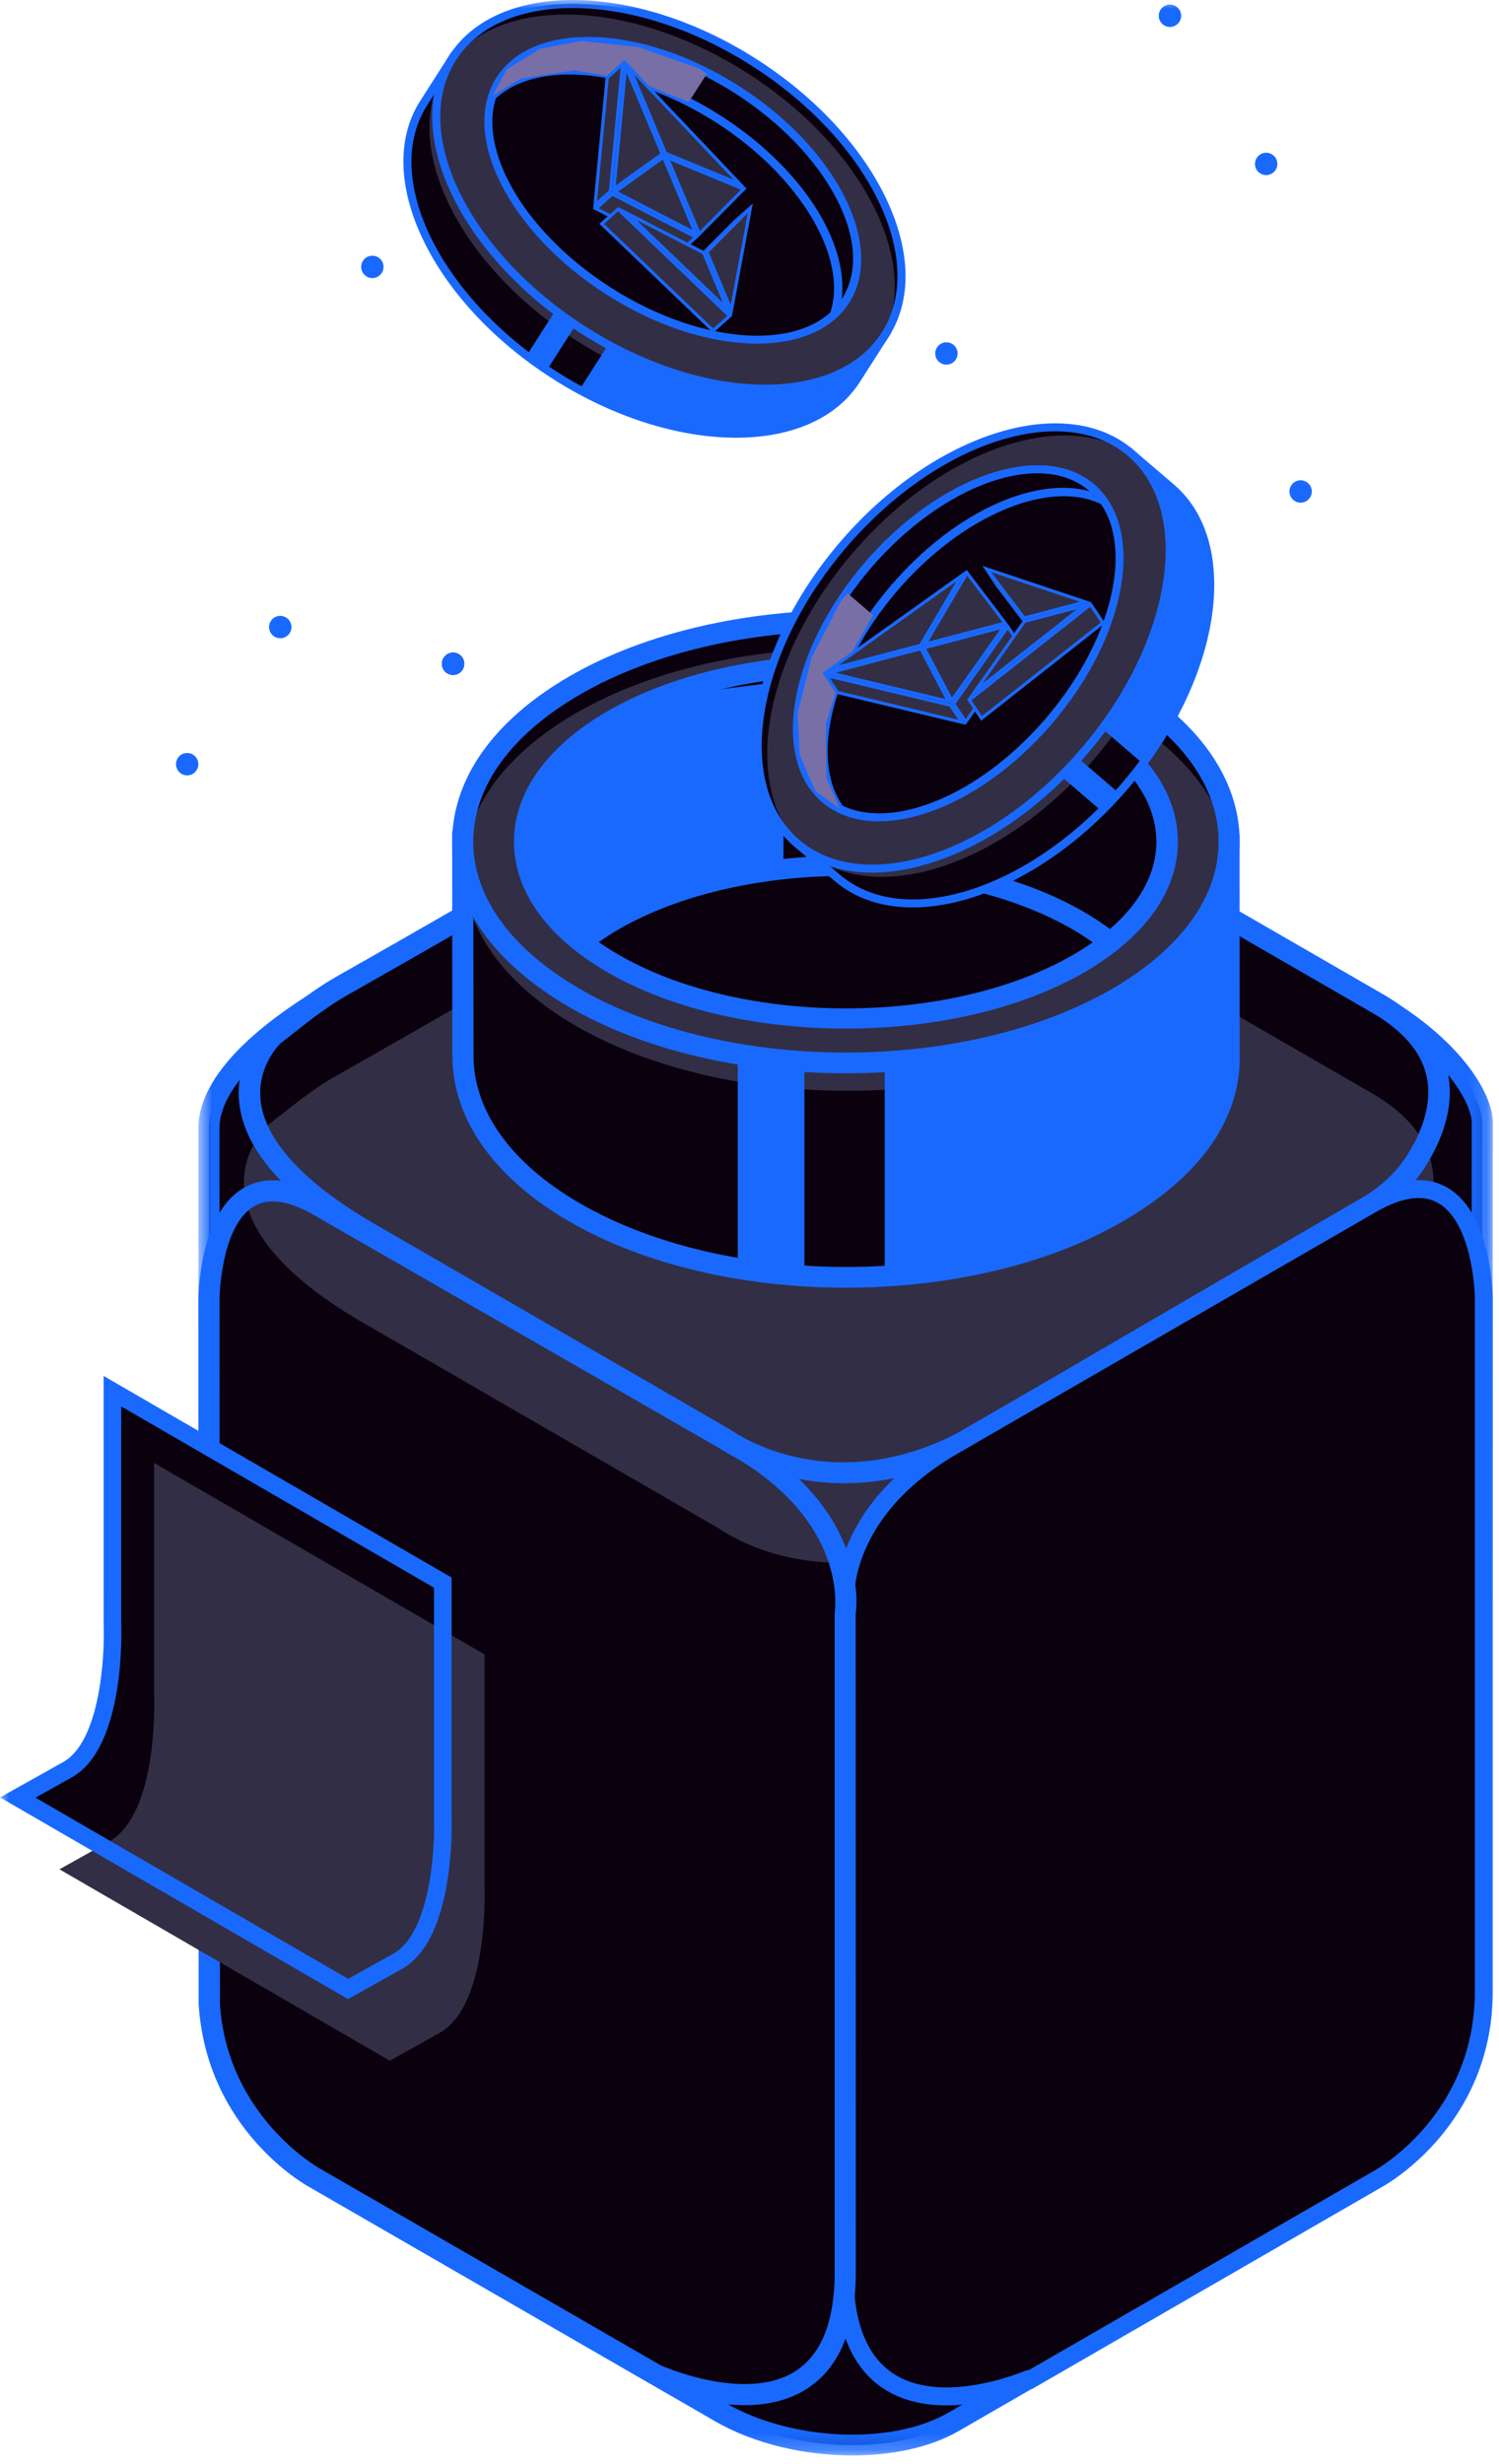 <?xml version="1.0" encoding="UTF-8"?>
<svg width="87px" height="143px" viewBox="0 0 87 143" version="1.1" xmlns="http://www.w3.org/2000/svg" xmlns:xlink="http://www.w3.org/1999/xlink">
    <!-- Generator: Sketch 60.1 (88133) - https://sketch.com -->
    <title>编组</title>
    <desc>Created with Sketch.</desc>
    <defs>
        <polygon id="path-1" points="0.712 0.397 75.84 0.397 75.84 100.8 0.712 100.8"></polygon>
        <polygon id="path-3" points="0 142.496 87.161 142.496 87.161 0 0 0"></polygon>
    </defs>
    <g id="页面-1" stroke="none" stroke-width="1" fill="none" fill-rule="evenodd">
        <g id="landing-page" transform="translate(-443, -744)">
            <g id="2" transform="translate(64, 610)">
                <g id="编组-4" transform="translate(293, 143)"></g>
                <g id="编组" transform="translate(379, 134)">
                    <path d="M86.028,65.1 C85.987,63.727 84.36,60.798 79.954,58.253 L56.319,44.607 C52.311,42.294 46.251,42.042 42.779,44.046 L33.461,49.426 C33.461,49.426 28.685,52.278 19.845,57.287 L19.839,57.292 C14.669,60.222 12.124,63.063 12.124,65.485 L12.147,116.279 C12.592,123.291 18.245,126.379 18.245,126.379 L41.807,139.984 C45.814,142.297 51.876,142.549 55.345,140.545 L79.8,126.426 L79.801,126.426 L80.019,126.3 C81.093,125.657 85.942,122.376 85.996,115.656 L86.028,65.485 C86.03,65.262 86.03,65.262 86.028,65.1" id="Fill-1" fill="#0B000E"></path>
                    <g transform="translate(10.8, 41.696)">
                        <mask id="mask-2" fill="white">
                            <use xlink:href="#path-1"></use>
                        </mask>
                        <g id="Clip-4"></g>
                        <path d="M37.858,1.602 C35.764,1.602 33.771,2.022 32.284,2.878 L22.965,8.259 C22.926,8.283 18.092,11.168 9.346,16.123 C4.564,18.834 1.935,21.554 1.935,23.79 L1.958,74.583 C2.374,81.118 7.684,84.118 7.738,84.147 L31.312,97.758 C35.145,99.97 40.945,100.222 44.24,98.319 L68.913,84.075 C69.844,83.517 74.533,80.385 74.584,73.954 L74.618,23.414 C74.576,22.23 72.976,19.471 68.848,17.086 L45.212,3.44 C43.107,2.226 40.41,1.602 37.858,1.602 M38.667,100.801 C35.893,100.801 32.973,100.129 30.702,98.817 L7.138,85.213 C6.908,85.088 1.198,81.885 0.736,74.622 L0.712,23.79 C0.712,21.056 3.487,18.038 8.737,15.063 C17.476,10.111 22.299,7.233 22.347,7.206 L31.674,1.82 C35.308,-0.278 41.654,-0.027 45.824,2.382 L69.459,16.027 C73.767,18.514 75.786,21.585 75.84,23.385 L75.807,73.96 C75.75,81.049 70.57,84.507 69.534,85.128 L44.852,99.378 C43.198,100.333 40.983,100.801 38.667,100.801" id="Fill-3" fill="#1969FF" mask="url(#mask-2)"></path>
                    </g>
                    <mask id="mask-4" fill="white">
                        <use xlink:href="#path-3"></use>
                    </mask>
                    <g id="Clip-6"></g>
                    <polygon id="Fill-5" fill="#1969FF" mask="url(#mask-4)" points="48.452 133.282 49.674 133.282 49.674 93.586 48.452 93.586"></polygon>
                    <path d="M42.73,43.999 L33.411,49.379 C33.411,49.379 28.636,52.231 19.795,57.24 L19.788,57.245 C18.352,58.059 16.924,59.269 15.891,60.064 C15.615,60.333 10.457,65.374 21.735,71.743 L42.052,83.49 C42.052,83.49 48.395,88.152 56.845,83.178 C63.789,79.091 75.425,72.334 79.355,70.053 C80.49,69.394 81.478,68.5 82.182,67.393 C83.65,65.091 85.012,61.135 79.905,58.206 L56.268,44.56 C52.261,42.247 46.2,41.995 42.73,43.999" id="Fill-7" fill="#0B000E" mask="url(#mask-4)"></path>
                    <path d="M42.408,49.213 L33.088,54.594 C33.088,54.594 28.314,57.445 19.473,62.455 L19.466,62.459 C18.03,63.273 16.602,64.484 15.568,65.277 C15.292,65.546 10.135,70.589 21.412,76.958 L41.73,88.705 C41.73,88.705 48.073,93.366 56.523,88.392 C63.466,84.305 75.103,77.547 79.033,75.266 C80.168,74.609 81.156,73.713 81.86,72.607 C83.328,70.304 84.69,66.349 79.582,63.42 L55.946,49.775 C51.939,47.461 45.878,47.21 42.408,49.213" id="Fill-8" fill="#322E45" mask="url(#mask-4)"></path>
                    <path d="M43.042,44.538 L33.722,49.919 C33.682,49.943 28.848,52.828 20.103,57.783 C19,58.408 17.877,59.294 16.973,60.008 C16.724,60.204 16.488,60.389 16.27,60.557 C16.083,60.747 14.883,62.031 15.135,63.956 C15.443,66.317 17.832,68.824 22.041,71.2 L42.364,82.952 C42.666,83.166 48.557,87.336 56.529,82.64 C62.945,78.864 73.39,72.794 79.042,69.513 C80.133,68.88 81.036,68.032 81.657,67.058 C82.406,65.883 83.207,64.114 82.775,62.362 C82.434,60.978 81.364,59.763 79.594,58.748 L55.956,45.1 C52.128,42.888 46.335,42.638 43.042,44.538 M49.006,86.078 C44.596,86.078 41.727,84.024 41.684,83.992 L21.423,72.284 C16.799,69.672 14.266,66.923 13.898,64.116 C13.569,61.605 15.137,59.928 15.455,59.618 C15.725,59.405 15.956,59.222 16.2,59.03 C17.138,58.289 18.303,57.37 19.481,56.702 C28.22,51.75 33.044,48.873 33.092,48.845 L42.418,43.46 C46.055,41.36 52.408,41.61 56.579,44.021 L80.217,57.668 C82.292,58.857 83.56,60.336 83.986,62.063 C84.522,64.244 83.588,66.347 82.708,67.728 C81.981,68.87 80.93,69.86 79.668,70.592 C74.016,73.872 63.576,79.94 57.162,83.715 C54.137,85.496 51.353,86.078 49.006,86.078" id="Fill-9" fill="#1969FF" mask="url(#mask-4)"></path>
                    <path d="M71.332,61.369 C71.332,61.318 71.332,61.268 71.332,61.216 L71.331,49.06 L62.487,49.018 C54.679,45.607 43.886,45.565 36.003,48.892 L26.856,48.849 L26.863,61.204 C26.862,61.264 26.862,61.323 26.863,61.382 L26.876,61.546 C26.985,64.748 29.138,67.93 33.369,70.372 C42.056,75.388 56.138,75.388 64.824,70.372 C69.055,67.93 71.229,64.892 71.338,61.692 L71.332,61.546 L71.332,61.369 Z" id="Fill-10" fill="#0B000E" mask="url(#mask-4)"></path>
                    <path d="M27.467,49.463 L27.485,61.499 C27.593,64.648 29.791,67.601 33.674,69.843 C42.179,74.753 56.016,74.753 64.519,69.843 C68.477,67.559 70.623,64.733 70.728,61.67 L70.721,61.228 L70.721,49.668 L62.241,49.578 C54.636,46.254 43.943,46.204 36.241,49.456 L36.126,49.505 L27.467,49.463 Z M49.097,74.73 C43.29,74.73 37.485,73.455 33.065,70.902 C28.801,68.442 26.387,65.127 26.265,61.568 L26.251,61.204 L26.243,48.236 L35.882,48.281 C43.821,44.974 54.773,45.026 62.616,48.407 L71.942,48.452 L71.949,61.661 C71.831,65.218 69.471,68.397 65.13,70.902 C60.71,73.455 54.902,74.73 49.097,74.73 L49.097,74.73 Z" id="Fill-11" fill="#1969FF" mask="url(#mask-4)"></path>
                    <path d="M64.824,39.769 C73.51,44.784 73.51,52.915 64.824,57.929 C56.137,62.944 42.055,62.944 33.37,57.929 C24.683,52.915 24.683,44.784 33.37,39.769 C42.055,34.755 56.139,34.755 64.824,39.769" id="Fill-12" fill="#0B000E" mask="url(#mask-4)"></path>
                    <path d="M64.892,41.381 C73.577,46.396 73.577,54.527 64.892,59.542 C56.205,64.555 42.123,64.555 33.437,59.542 C24.75,54.527 24.75,46.396 33.437,41.381 C42.123,36.366 56.206,36.366 64.892,41.381" id="Fill-13" fill="#322E45" mask="url(#mask-4)"></path>
                    <path d="M49.097,36.617 C43.512,36.617 37.926,37.843 33.675,40.299 C29.673,42.61 27.467,45.647 27.467,48.85 C27.467,52.051 29.673,55.089 33.675,57.4 C42.177,62.31 56.014,62.31 64.52,57.4 C68.522,55.089 70.727,52.051 70.727,48.85 C70.727,45.647 68.522,42.61 64.52,40.299 C60.267,37.843 54.682,36.617 49.097,36.617 M49.097,62.287 C43.29,62.287 37.485,61.012 33.064,58.459 C28.666,55.919 26.244,52.506 26.244,48.85 C26.244,45.192 28.666,41.779 33.064,39.24 C41.903,34.137 56.29,34.134 65.13,39.24 C69.527,41.779 71.95,45.192 71.95,48.85 C71.95,52.506 69.527,55.919 65.13,58.459 C60.71,61.012 54.902,62.287 49.097,62.287" id="Fill-14" fill="#1969FF" mask="url(#mask-4)"></path>
                    <path d="M62.278,41.593 C69.559,45.6 69.559,52.098 62.278,56.106 C54.998,60.114 43.195,60.114 35.916,56.106 C28.635,52.098 28.635,45.6 35.916,41.593 C43.195,37.585 54.999,37.585 62.278,41.593" id="Fill-15" fill="#0B000E" mask="url(#mask-4)"></path>
                    <path d="M49.097,39.178 C44.436,39.178 39.776,40.155 36.227,42.107 C32.907,43.935 31.079,46.33 31.079,48.85 C31.079,51.369 32.908,53.763 36.227,55.589 C43.324,59.498 54.869,59.498 61.967,55.589 C65.286,53.762 67.115,51.369 67.115,48.849 C67.115,46.329 65.286,43.935 61.967,42.107 C58.419,40.155 53.758,39.178 49.097,39.178 M49.097,59.693 C44.21,59.693 39.323,58.67 35.603,56.62 C31.881,54.572 29.831,51.812 29.831,48.85 C29.831,45.886 31.881,43.127 35.603,41.078 C43.044,36.981 55.15,36.981 62.591,41.078 C66.312,43.126 68.363,45.885 68.363,48.849 C68.363,51.812 66.312,54.572 62.591,56.62 C58.871,58.669 53.984,59.693 49.097,59.693" id="Fill-16" fill="#1969FF" mask="url(#mask-4)"></path>
                    <path d="M35.584,52.731 C34.725,53.204 33.965,53.719 33.29,54.261 C33.59,54.528 33.917,54.785 34.265,55.038 C34.845,54.59 35.485,54.161 36.208,53.762 C39.757,51.809 44.416,50.832 49.078,50.832 C53.739,50.832 58.399,51.809 61.947,53.762 C62.685,54.168 63.337,54.606 63.923,55.063 C64.274,54.811 64.603,54.554 64.904,54.289 C64.219,53.736 63.446,53.213 62.571,52.731 C55.131,48.636 43.025,48.636 35.584,52.731" id="Fill-17" fill="#1969FF" mask="url(#mask-4)"></path>
                    <polygon id="Fill-18" fill="#1969FF" mask="url(#mask-4)" points="33.709 54.614 41.888 50.694 45.466 50.694 45.512 39.536 38.82 40.38 33.604 43.139 30.456 48.255 31.08 51.854"></polygon>
                    <polygon id="Fill-19" fill="#1969FF" mask="url(#mask-4)" points="51.349 61.624 51.349 74.134 59.644 72.602 66.597 69.345 70.163 65.482 71.691 62.287 71.339 51.453 67.437 56.397 63.285 59.112 54.115 61.406"></polygon>
                    <polygon id="Fill-20" fill="#1969FF" mask="url(#mask-4)" points="46.685 61.618 46.685 74.059 42.821 73.76 42.821 61.082"></polygon>
                    <path d="M54.935,139.071 C53.622,139.071 52.505,138.783 51.612,138.214 C49.883,137.11 49.006,134.966 49.007,131.839 L49.074,93.586 C49.055,93.433 48.208,87.961 55.441,83.834 L79.487,69.949 C80.548,69.321 81.503,69.004 82.332,69.004 C82.823,69.004 83.278,69.118 83.686,69.342 C85.832,70.51 86.089,74.488 86.119,75.274 L86.118,115.662 C86.063,122.467 81.094,125.782 80.098,126.378 L59.862,138.061 C59.844,138.058 59.826,138.058 59.809,138.058 C59.759,138.058 59.708,138.067 59.662,138.085 C58.729,138.453 56.875,139.071 54.935,139.071" id="Fill-21" fill="#0B000E" mask="url(#mask-4)"></path>
                    <path d="M82.332,68.484 C81.406,68.484 80.365,68.823 79.227,69.498 L55.183,83.382 C47.698,87.653 48.521,93.438 48.553,93.585 L48.486,131.838 C48.485,135.155 49.443,137.448 51.333,138.653 C52.426,139.35 53.697,139.592 54.935,139.592 C56.987,139.592 58.949,138.926 59.854,138.569 L59.896,138.643 L80.364,126.824 C81.403,126.204 86.583,122.745 86.639,115.661 L86.639,75.254 C86.595,74.081 86.268,70.155 83.935,68.883 C83.448,68.617 82.912,68.484 82.332,68.484 M82.332,69.525 C82.74,69.525 83.101,69.614 83.437,69.798 C84.907,70.599 85.517,73.163 85.599,75.254 L85.599,115.653 C85.545,122.183 80.784,125.36 79.845,125.923 L59.733,137.534 C59.645,137.545 59.557,137.567 59.471,137.6 C58.747,137.886 56.857,138.551 54.935,138.551 C53.723,138.551 52.699,138.289 51.892,137.774 C50.322,136.773 49.527,134.777 49.528,131.84 L49.594,93.587 C49.594,93.512 49.594,93.477 49.578,93.405 C49.57,93.354 48.863,88.187 55.704,84.284 L79.757,70.394 C80.731,69.817 81.598,69.525 82.332,69.525" id="Fill-22" fill="#1969FF" mask="url(#mask-4)"></path>
                    <path d="M38.32,137.255 C38.326,137.255 43.23,139.481 46.168,137.603 C47.68,136.636 48.447,134.692 48.447,131.826 L48.447,93.575 C48.485,93.27 49.149,88.264 42.424,84.432 L42.422,84.431 L18.321,70.571 C16.847,69.698 15.666,69.497 14.8,69.973 C12.98,70.968 12.76,74.615 12.735,75.337 L12.753,116.267 C13.172,122.827 18.479,125.801 18.532,125.831 L38.32,137.255 Z M43.204,139.579 C40.476,139.579 37.912,138.41 37.757,138.338 L17.933,126.896 C17.703,126.772 11.993,123.57 11.531,116.305 L11.512,75.314 C11.554,74.117 11.872,70.18 14.213,68.9 C15.484,68.204 17.072,68.411 18.938,69.514 L43.03,83.371 C50.523,87.641 49.701,93.426 49.662,93.671 L49.67,131.826 C49.67,135.137 48.712,137.429 46.822,138.635 C45.724,139.336 44.448,139.579 43.204,139.579 L43.204,139.579 Z" id="Fill-23" fill="#1969FF" mask="url(#mask-4)"></path>
                    <path d="M25.699,105.392 L25.699,91.845 L6.524,80.735 L6.524,94.282 C6.524,94.282 6.799,101.091 3.914,102.704 L1.029,104.316 L20.204,115.426 L23.089,113.813 C25.974,112.2 25.699,105.392 25.699,105.392" id="Fill-24" fill="#0B000E" mask="url(#mask-4)"></path>
                    <path d="M28.121,109.556 L28.121,96.01 L8.946,84.9 L8.946,98.447 C8.946,98.447 9.221,105.256 6.336,106.868 L3.451,108.481 L22.626,119.591 L25.511,117.978 C28.395,116.365 28.121,109.556 28.121,109.556" id="Fill-25" fill="#322E45" mask="url(#mask-4)"></path>
                    <path d="M2.06,104.324 L20.21,114.84 L22.84,113.37 C24.982,112.171 25.263,107.22 25.189,105.412 L25.189,92.139 L7.035,81.619 L7.035,94.281 C7.046,94.551 7.285,101.403 4.163,103.148 L2.06,104.324 Z M20.199,116.012 L0.001,104.308 L3.665,102.259 C5.809,101.061 6.088,96.109 6.016,94.302 L6.015,79.851 L26.209,91.551 L26.209,105.381 C26.224,105.796 26.428,112.53 23.337,114.259 L20.199,116.012 Z" id="Fill-26" fill="#1969FF" mask="url(#mask-4)"></path>
                    <path d="M50.629,18.947 C50.806,14.838 47.557,9.733 42.11,6.25 C36.664,2.766 30.667,1.956 27.012,3.841 L26.265,3.364 L24.592,5.979 C21.852,10.265 25.25,17.334 32.184,21.769 C39.118,26.205 46.962,26.326 49.704,22.041 L51.376,19.425 L50.629,18.947 Z" id="Fill-27" fill="#0B000E" mask="url(#mask-4)"></path>
                    <path d="M26.337,3.693 L24.793,6.107 C22.126,10.276 25.499,17.212 32.312,21.569 C39.124,25.926 46.837,26.08 49.503,21.912 L51.047,19.497 L50.385,19.074 L50.391,18.937 C50.57,14.8 47.191,9.781 41.983,6.45 C36.773,3.119 30.801,2.155 27.121,4.053 L26.999,4.116 L26.337,3.693 Z M32.056,21.97 C25.022,17.471 21.584,10.24 24.391,5.85 L26.192,3.035 L27.026,3.568 C30.86,1.678 36.949,2.665 42.238,6.049 C47.529,9.432 50.979,14.545 50.871,18.819 L51.705,19.353 L49.904,22.168 C47.096,26.557 39.089,26.469 32.056,21.97 L32.056,21.97 Z" id="Fill-28" fill="#1969FF" mask="url(#mask-4)"></path>
                    <path d="M51.376,19.425 C48.635,23.71 40.791,23.59 33.857,19.153 C26.923,14.719 23.524,7.649 26.265,3.364 C29.005,-0.923 36.85,-0.8 43.783,3.634 C50.718,8.069 54.117,15.139 51.376,19.425" id="Fill-29" fill="#0B000E" mask="url(#mask-4)"></path>
                    <path d="M50.982,20.04 C48.24,24.327 40.397,24.206 33.463,19.769 C26.53,15.335 23.13,8.265 25.871,3.98 C28.612,-0.307 36.456,-0.184 43.39,4.25 C50.325,8.685 53.723,15.755 50.982,20.04" id="Fill-30" fill="#322E45" mask="url(#mask-4)"></path>
                    <path d="M43.656,3.834 C36.843,-0.523 29.131,-0.676 26.466,3.491 C23.799,7.66 27.174,14.596 33.985,18.953 C40.798,23.31 48.51,23.464 51.176,19.296 C53.841,15.129 50.468,8.192 43.656,3.834 M33.729,19.355 C26.695,14.856 23.257,7.624 26.064,3.234 C28.872,-1.154 36.878,-1.065 43.912,3.434 C50.946,7.932 54.384,15.164 51.577,19.553 C48.769,23.942 40.762,23.854 33.729,19.355" id="Fill-31" fill="#1969FF" mask="url(#mask-4)"></path>
                    <path d="M49.07,17.459 C47.009,20.683 40.847,20.425 35.31,16.884 C29.772,13.341 26.954,7.856 29.017,4.632 C31.079,1.407 37.239,1.665 42.777,5.208 C48.315,8.749 51.133,14.234 49.07,17.459" id="Fill-32" fill="#0B000E" mask="url(#mask-4)"></path>
                    <path d="M42.649,5.408 C37.231,1.943 31.206,1.652 29.217,4.76 C27.229,7.868 30.02,13.217 35.438,16.682 C40.856,20.148 46.883,20.438 48.871,17.33 C50.858,14.222 48.067,8.874 42.649,5.408 M35.181,17.083 C29.541,13.477 26.687,7.833 28.817,4.503 C30.945,1.175 37.266,1.4 42.906,5.007 C48.546,8.613 51.401,14.257 49.272,17.587 C47.142,20.916 40.821,20.69 35.181,17.083" id="Fill-33" fill="#1969FF" mask="url(#mask-4)"></path>
                    <path d="M42.777,5.207 C37.239,1.665 31.078,1.407 29.017,4.632 C28.831,4.922 28.699,5.235 28.591,5.558 C31.104,3.191 36.65,3.683 41.69,6.908 C46.73,10.132 49.503,14.96 48.408,18.233 C48.656,17.999 48.885,17.748 49.07,17.458 C51.133,14.234 48.315,8.75 42.777,5.207" id="Fill-34" fill="#0B000E" mask="url(#mask-4)"></path>
                    <path d="M42.649,5.408 C37.231,1.943 31.205,1.652 29.217,4.76 C29.21,4.772 29.202,4.783 29.196,4.795 C32.069,3.005 37.163,3.728 41.819,6.707 C46.475,9.685 49.269,14.005 48.848,17.365 C48.854,17.353 48.863,17.342 48.87,17.33 C50.858,14.222 48.067,8.874 42.649,5.408 L42.649,5.408 Z M48.023,18.573 L48.182,18.158 C49.254,14.958 46.406,10.207 41.562,7.109 C36.716,4.009 31.211,3.417 28.754,5.731 L28.357,6.105 L28.365,5.483 C28.496,5.09 28.639,4.781 28.815,4.503 C30.945,1.175 37.266,1.4 42.906,5.007 C48.546,8.613 51.401,14.257 49.271,17.587 C49.097,17.861 48.873,18.121 48.572,18.407 L48.023,18.573 Z" id="Fill-35" fill="#1969FF" mask="url(#mask-4)"></path>
                    <polygon id="Fill-36" fill="#786FA6" mask="url(#mask-4)" points="41.027 4.276 39.973 5.923 36.835 4.663 33.33 4.084 30.231 4.554 28.591 5.557 29.404 4.026 31.362 2.826 33.775 2.38 37.051 2.731 40.552 3.972"></polygon>
                    <polygon id="Fill-37" fill="#1969FF" mask="url(#mask-4)" points="35.299 20.007 33.595 22.671 36.885 24.089 40.291 25.077 44.471 25.092 47.759 23.978 49.243 22.76 50.529 20.652 47.435 22.406 43.412 22.525 38.237 21.356"></polygon>
                    <polygon id="Fill-38" fill="#1969FF" mask="url(#mask-4)" points="33.394 18.891 31.721 21.507 30.564 20.635 32.32 17.888"></polygon>
                    <g mask="url(#mask-4)">
                        <g transform="translate(33.6, 3.296)">
                            <polygon id="Fill-39" fill="#322E45" points="4.031 6.621 5.015 5.743 9.552 7.674 8.61 8.515"></polygon>
                            <path d="M4.953,5.673 L3.857,6.65 L8.628,8.623 L9.725,7.646 L4.953,5.673 Z M4.99,5.892 L9.377,7.705 L8.592,8.406 L4.205,6.591 L4.99,5.892 Z" id="Fill-40" fill="#1969FF"></path>
                            <polygon id="Fill-41" fill="#322E45" points="4.988 5.586 2.93 0.615 9.354 7.391"></polygon>
                            <path d="M2.65,0.183 L4.953,5.673 L9.725,7.646 L2.65,0.183 Z M3.22,1.058 L8.982,7.136 L5.095,5.529 L3.22,1.058 Z" id="Fill-42" fill="#1969FF"></path>
                            <polygon id="Fill-43" fill="#322E45" points="1.641 1.124 2.612 0.334 4.866 5.709 3.894 6.499"></polygon>
                            <path d="M2.65,0.183 L1.554,1.16 L3.857,6.651 L4.953,5.673 L2.65,0.183 Z M2.578,0.497 L4.727,5.623 L3.928,6.335 L1.779,1.211 L2.578,0.497 Z" id="Fill-44" fill="#1969FF"></path>
                            <polygon id="Fill-45" fill="#322E45" points="3.944 6.614 4.914 5.825 6.867 10.481 5.896 11.27"></polygon>
                            <path d="M4.953,5.673 L3.857,6.65 L5.857,11.422 L6.953,10.444 L4.953,5.673 Z M4.881,5.988 L6.729,10.394 L5.929,11.107 L4.081,6.702 L4.881,5.988 Z" id="Fill-46" fill="#1969FF"></path>
                            <polygon id="Fill-47" fill="#322E45" points="5.127 5.847 9.559 7.679 6.986 10.278"></polygon>
                            <path d="M4.953,5.673 L6.953,10.444 L9.725,7.646 L4.953,5.673 Z M5.302,6.02 L9.395,7.713 L7.018,10.112 L5.302,6.02 Z" id="Fill-48" fill="#1969FF"></path>
                            <polygon id="Fill-49" fill="#322E45" points="7.316 11.308 6.22 12.285 8.996 9.487 10.091 8.51"></polygon>
                            <polygon id="Fill-50" fill="#1969FF" points="10.092 8.51 8.996 9.486 6.221 12.285 7.316 11.308"></polygon>
                            <polygon id="Fill-51" fill="#322E45" points="6.307 12.249 7.278 11.46 8.795 15.078 7.824 15.867"></polygon>
                            <path d="M7.316,11.308 L6.22,12.285 L7.786,16.019 L8.882,15.041 L7.316,11.308 Z M7.245,11.623 L8.657,14.991 L7.858,15.704 L6.444,12.337 L7.245,11.623 Z" id="Fill-52" fill="#1969FF"></path>
                            <polygon id="Fill-53" fill="#322E45" points="7.402 11.272 9.945 8.784 8.847 14.716"></polygon>
                            <path d="M10.092,8.51 L7.316,11.308 L8.882,15.041 L10.092,8.51 Z M9.797,9.074 L8.811,14.39 L7.537,11.351 L9.797,9.074 Z" id="Fill-54" fill="#1969FF"></path>
                            <polygon id="Fill-55" fill="#322E45" points="4.953 5.673 3.857 6.651 0.821 8.829 1.917 7.851"></polygon>
                            <polygon id="Fill-56" fill="#1969FF" points="4.953 5.673 1.917 7.851 0.821 8.829 3.857 6.651"></polygon>
                            <polygon id="Fill-57" fill="#322E45" points="1.647 1.169 2.534 0.406 1.823 7.842 0.936 8.606"></polygon>
                            <path d="M2.65,0.183 L1.554,1.16 L0.821,8.829 L1.917,7.851 L2.65,0.183 Z M2.417,0.641 L1.737,7.76 L1.053,8.369 L1.734,1.251 L2.417,0.641 Z" id="Fill-58" fill="#1969FF"></path>
                            <polygon id="Fill-59" fill="#322E45" points="2.708 0.563 4.866 5.709 2.029 7.66"></polygon>
                            <path d="M2.65,0.183 L1.917,7.851 L4.953,5.673 L2.65,0.183 Z M2.765,0.944 L4.722,5.608 L2.142,7.457 L2.765,0.944 Z" id="Fill-60" fill="#1969FF"></path>
                            <polygon id="Fill-61" fill="#322E45" points="2.096 7.837 4.912 5.817 6.767 10.242"></polygon>
                            <path d="M4.953,5.673 L1.917,7.85 L6.953,10.444 L4.953,5.673 Z M4.871,5.962 L6.581,10.041 L2.275,7.824 L4.871,5.962 Z" id="Fill-62" fill="#1969FF"></path>
                            <polygon id="Fill-63" fill="#322E45" points="0.985 8.807 1.979 7.921 6.79 10.463 5.843 11.308"></polygon>
                            <path d="M1.916,7.851 L0.821,8.829 L5.858,11.422 L6.954,10.444 L1.916,7.851 Z M1.945,8.076 L6.625,10.486 L5.829,11.196 L1.149,8.787 L1.945,8.076 Z" id="Fill-64" fill="#1969FF"></path>
                            <polygon id="Fill-65" fill="#322E45" points="2.81 9.094 7.273 11.392 8.625 14.666"></polygon>
                            <path d="M2.278,8.715 L8.882,15.041 L7.316,11.308 L2.278,8.715 Z M3.34,9.472 L7.17,11.444 L8.359,14.282 L3.34,9.472 Z" id="Fill-66" fill="#1969FF"></path>
                            <polygon id="Fill-67" fill="#322E45" points="1.322 9.695 2.276 8.843 8.744 15.039 7.788 15.891"></polygon>
                            <path d="M2.278,8.715 L1.183,9.692 L7.786,16.019 L8.882,15.041 L2.278,8.715 Z M2.275,8.97 L8.605,15.036 L7.791,15.764 L1.459,9.698 L2.275,8.97 Z" id="Fill-68" fill="#1969FF"></path>
                        </g>
                    </g>
                    <path d="M65.053,26.961 C61.009,26.213 55.502,28.721 51.295,33.63 C47.088,38.54 45.452,44.366 46.809,48.248 L46.232,48.921 L48.59,50.942 C52.453,54.252 59.926,51.869 65.283,45.62 C70.64,39.369 71.851,31.619 67.987,28.308 L65.63,26.288 L65.053,26.961 Z" id="Fill-69" fill="#0B000E" mask="url(#mask-4)"></path>
                    <path d="M46.568,48.895 L48.745,50.76 C52.502,53.98 59.84,51.604 65.102,45.465 C70.364,39.324 71.589,31.709 67.832,28.489 L65.657,26.623 L65.144,27.22 L65.01,27.196 C60.938,26.442 55.499,29.092 51.475,33.786 C47.451,38.481 45.667,44.261 47.035,48.169 L47.079,48.299 L46.568,48.895 Z M65.465,45.774 C60.031,52.114 52.392,54.513 48.435,51.121 L45.896,48.947 L46.541,48.196 C45.203,44.136 47.027,38.244 51.114,33.475 C55.2,28.708 60.744,26.003 64.961,26.703 L65.604,25.953 L68.142,28.127 C72.098,31.518 70.897,39.435 65.465,45.774 L65.465,45.774 Z" id="Fill-70" fill="#1969FF" mask="url(#mask-4)"></path>
                    <path d="M65.63,26.288 C69.493,29.598 68.282,37.349 62.925,43.599 C57.57,49.848 50.096,52.232 46.232,48.921 C42.37,45.61 43.58,37.86 48.937,31.611 C54.294,25.36 61.767,22.977 65.63,26.288" id="Fill-71" fill="#0B000E" mask="url(#mask-4)"></path>
                    <path d="M66.185,26.763 C70.048,30.074 68.837,37.824 63.481,44.075 C58.124,50.324 50.651,52.707 46.787,49.397 C42.925,46.086 44.135,38.336 49.492,32.087 C54.848,25.836 62.322,23.453 66.185,26.763" id="Fill-72" fill="#322E45" mask="url(#mask-4)"></path>
                    <path d="M49.118,31.765 C43.856,37.905 42.63,45.521 46.388,48.74 C50.144,51.96 57.483,49.584 62.745,43.443 C68.007,37.303 69.232,29.689 65.475,26.468 C61.718,23.249 54.38,25.625 49.118,31.765 M63.106,43.754 C57.672,50.094 50.033,52.493 46.078,49.103 C42.12,45.711 43.323,37.795 48.756,31.455 C54.189,25.116 61.828,22.716 65.784,26.107 C69.741,29.498 68.54,37.415 63.106,43.754" id="Fill-73" fill="#1969FF" mask="url(#mask-4)"></path>
                    <path d="M63.362,28.297 C66.269,30.789 65.156,36.853 60.878,41.845 C56.602,46.836 50.778,48.863 47.872,46.373 C44.965,43.882 46.078,37.817 50.356,32.825 C54.632,27.834 60.456,25.806 63.362,28.297" id="Fill-74" fill="#0B000E" mask="url(#mask-4)"></path>
                    <path d="M50.536,32.98 C46.351,37.864 45.225,43.79 48.027,46.191 C50.828,48.592 56.512,46.573 60.698,41.69 C64.883,36.806 66.009,30.879 63.208,28.478 C60.406,26.077 54.722,28.097 50.536,32.98 M61.06,41.999 C56.703,47.083 50.717,49.125 47.716,46.553 C44.715,43.981 45.818,37.754 50.174,32.671 C54.531,27.587 60.517,25.545 63.517,28.117 C66.518,30.688 65.416,36.916 61.06,41.999" id="Fill-75" fill="#1969FF" mask="url(#mask-4)"></path>
                    <path d="M50.355,32.826 C46.077,37.816 44.965,43.882 47.871,46.372 C48.133,46.597 48.424,46.771 48.729,46.923 C46.735,44.106 47.994,38.682 51.888,34.138 C55.78,29.596 60.949,27.522 64.038,29.061 C63.841,28.783 63.624,28.521 63.362,28.298 C60.456,25.807 54.632,27.834 50.355,32.826" id="Fill-76" fill="#0B000E" mask="url(#mask-4)"></path>
                    <path d="M50.536,32.98 C46.351,37.864 45.225,43.791 48.027,46.192 C48.037,46.201 48.047,46.209 48.058,46.219 C46.684,43.124 48.11,38.18 51.706,33.983 C55.304,29.787 59.971,27.621 63.238,28.505 C63.229,28.496 63.218,28.486 63.208,28.478 C60.406,26.078 54.722,28.097 50.536,32.98 L50.536,32.98 Z M64.321,29.491 L63.932,29.273 C60.911,27.769 55.811,29.927 52.069,34.294 C48.326,38.661 46.973,44.031 48.923,46.785 L49.238,47.23 L48.622,47.135 C48.254,46.952 47.966,46.767 47.716,46.553 C44.715,43.981 45.818,37.754 50.174,32.671 C54.531,27.587 60.517,25.545 63.518,28.117 C63.764,28.329 63.991,28.583 64.232,28.923 L64.321,29.491 Z" id="Fill-77" fill="#1969FF" mask="url(#mask-4)"></path>
                    <polygon id="Fill-78" fill="#786FA6" mask="url(#mask-4)" points="49.189 34.429 50.674 35.702 48.99 38.634 47.928 42.025 47.964 45.158 48.73 46.922 47.324 45.905 46.409 43.798 46.303 41.347 47.107 38.15 48.822 34.858"></polygon>
                    <polygon id="Fill-79" fill="#1969FF" mask="url(#mask-4)" points="63.971 42.29 66.372 44.348 68.234 41.286 69.687 38.051 70.282 33.915 69.636 30.502 68.637 28.864 66.728 27.297 68.033 30.605 67.594 34.605 65.715 39.568"></polygon>
                    <polygon id="Fill-80" fill="#1969FF" mask="url(#mask-4)" points="62.601 44.02 64.959 46.041 63.934 47.066 61.458 44.944"></polygon>
                    <g mask="url(#mask-4)">
                        <g transform="translate(46.8, 32.096)">
                            <polygon id="Fill-81" fill="#322E45" points="6.771 5.384 9.315 1.16 10.048 2.258 7.504 6.482"></polygon>
                            <path d="M9.31,0.984 L6.693,5.435 L7.509,6.657 L10.126,2.206 L9.31,0.984 Z M9.321,1.337 L9.905,2.212 L7.498,6.304 L6.914,5.429 L9.321,1.337 Z" id="Fill-82" fill="#1969FF"></path>
                            <polygon id="Fill-83" fill="#322E45" points="9.006 1.316 6.612 5.389 1.403 6.735"></polygon>
                            <path d="M9.31,0.984 L0.935,6.953 L6.693,5.435 L9.31,0.984 Z M8.703,1.648 L6.571,5.274 L1.881,6.509 L8.703,1.648 Z" id="Fill-84" fill="#1969FF"></path>
                            <polygon id="Fill-85" fill="#322E45" points="1.087 7.01 6.716 5.527 7.363 6.599 1.793 8.065"></polygon>
                            <path d="M6.693,5.436 L0.936,6.953 L1.751,8.173 L7.509,6.657 L6.693,5.436 Z M6.611,5.652 L7.206,6.542 L1.833,7.958 L1.238,7.067 L6.611,5.652 Z" id="Fill-86" fill="#1969FF"></path>
                            <polygon id="Fill-87" fill="#322E45" points="6.844 5.493 11.72 4.208 12.368 5.28 7.55 6.549"></polygon>
                            <path d="M11.696,4.118 L6.693,5.436 L7.508,6.657 L12.512,5.339 L11.696,4.118 Z M11.615,4.334 L12.21,5.224 L7.59,6.442 L6.996,5.55 L11.615,4.334 Z" id="Fill-88" fill="#1969FF"></path>
                            <polygon id="Fill-89" fill="#322E45" points="9.32 1.153 11.537 4.063 6.889 5.287"></polygon>
                            <path d="M9.31,0.984 L6.693,5.435 L11.696,4.118 L9.31,0.984 Z M9.331,1.32 L11.377,4.008 L7.085,5.138 L9.331,1.32 Z" id="Fill-90" fill="#1969FF"></path>
                            <polygon id="Fill-91" fill="#322E45" points="12.602 3.879 13.418 5.101 11.032 1.962 10.216 0.741"></polygon>
                            <polygon id="Fill-92" fill="#1969FF" points="10.217 0.741 11.033 1.962 13.417 5.1 12.602 3.879"></polygon>
                            <polygon id="Fill-93" fill="#322E45" points="12.753 3.936 16.54 2.938 17.187 4.011 13.459 4.992"></polygon>
                            <path d="M16.517,2.848 L12.602,3.879 L13.417,5.1 L17.333,4.069 L16.517,2.848 Z M16.435,3.064 L17.03,3.954 L13.499,4.884 L12.903,3.994 L16.435,3.064 Z" id="Fill-94" fill="#1969FF"></path>
                            <polygon id="Fill-95" fill="#322E45" points="10.476 0.927 16.189 2.837 12.639 3.773"></polygon>
                            <path d="M10.217,0.741 L12.602,3.879 L16.517,2.848 L10.217,0.741 Z M10.735,1.112 L15.861,2.826 L12.675,3.666 L10.735,1.112 Z" id="Fill-96" fill="#1969FF"></path>
                            <polygon id="Fill-97" fill="#322E45" points="6.693 5.436 7.509 6.657 9.243 9.966 8.427 8.745"></polygon>
                            <polygon id="Fill-98" fill="#1969FF" points="6.693 5.436 8.427 8.745 9.243 9.966 7.509 6.657"></polygon>
                            <polygon id="Fill-99" fill="#322E45" points="1.773 8.083 1.141 7.099 8.406 8.836 9.038 9.821"></polygon>
                            <path d="M0.936,6.953 L1.752,8.175 L9.242,9.966 L8.428,8.746 L0.936,6.953 Z M1.358,7.247 L8.311,8.911 L8.821,9.673 L1.866,8.008 L1.358,7.247 Z" id="Fill-100" fill="#1969FF"></path>
                            <polygon id="Fill-101" fill="#322E45" points="1.321 6.949 6.717 5.527 8.253 8.607"></polygon>
                            <path d="M6.693,5.436 L0.936,6.953 L8.427,8.745 L6.693,5.436 Z M6.596,5.655 L8.069,8.467 L1.706,6.944 L6.596,5.655 Z" id="Fill-102" fill="#1969FF"></path>
                            <polygon id="Fill-103" fill="#322E45" points="6.831 5.497 11.471 4.274 8.439 8.566"></polygon>
                            <path d="M11.696,4.118 L6.693,5.436 L8.427,8.745 L11.696,4.118 Z M11.246,4.431 L8.451,8.387 L6.968,5.558 L11.246,4.431 Z" id="Fill-104" fill="#1969FF"></path>
                            <polygon id="Fill-105" fill="#322E45" points="8.505 8.693 11.694 4.282 12.434 5.391 9.246 9.802"></polygon>
                            <path d="M11.696,4.118 L8.427,8.745 L9.243,9.966 L12.512,5.339 L11.696,4.118 Z M11.691,4.449 L12.284,5.336 L9.247,9.635 L8.655,8.748 L11.691,4.449 Z" id="Fill-106" fill="#1969FF"></path>
                            <polygon id="Fill-107" fill="#322E45" points="12.679 3.933 16.108 3.05 9.782 8.033"></polygon>
                            <path d="M16.517,2.848 L12.602,3.879 L9.333,8.507 L16.517,2.848 Z M15.691,3.259 L10.231,7.56 L12.716,4.043 L15.691,3.259 Z" id="Fill-108" fill="#1969FF"></path>
                            <polygon id="Fill-109" fill="#322E45" points="9.459 8.527 16.495 2.984 17.206 4.05 10.171 9.591"></polygon>
                            <path d="M16.517,2.848 L9.333,8.507 L10.148,9.727 L17.333,4.069 L16.517,2.848 Z M16.473,3.121 L17.081,4.029 L10.191,9.455 L9.585,8.547 L16.473,3.121 Z" id="Fill-110" fill="#1969FF"></path>
                        </g>
                    </g>
                    <path d="M75.487,28.65 C75.416,28.65 75.358,28.593 75.358,28.522 C75.358,28.451 75.416,28.395 75.487,28.395 C75.557,28.395 75.615,28.451 75.615,28.522 C75.615,28.593 75.557,28.65 75.487,28.65" id="Fill-111" fill="#0B000E" mask="url(#mask-4)"></path>
                    <path d="M75.487,27.873 C75.128,27.873 74.837,28.164 74.837,28.522 C74.837,28.88 75.128,29.172 75.487,29.172 C75.845,29.172 76.136,28.88 76.136,28.522 C76.136,28.164 75.845,27.873 75.487,27.873" id="Fill-112" fill="#1969FF" mask="url(#mask-4)"></path>
                    <path d="M67.903,1.042 C67.832,1.042 67.776,0.985 67.776,0.914 C67.776,0.843 67.832,0.787 67.903,0.787 C67.974,0.787 68.031,0.843 68.031,0.914 C68.031,0.985 67.974,1.042 67.903,1.042" id="Fill-113" fill="#0B000E" mask="url(#mask-4)"></path>
                    <path d="M67.903,0.266 C67.544,0.266 67.254,0.556 67.254,0.915 C67.254,1.272 67.544,1.564 67.903,1.564 C68.262,1.564 68.552,1.272 68.552,0.915 C68.552,0.556 68.262,0.266 67.903,0.266" id="Fill-114" fill="#1969FF" mask="url(#mask-4)"></path>
                    <path d="M54.928,20.641 C54.858,20.641 54.8,20.583 54.8,20.513 C54.8,20.442 54.858,20.385 54.928,20.385 C54.999,20.385 55.056,20.442 55.056,20.513 C55.056,20.583 54.999,20.641 54.928,20.641" id="Fill-115" fill="#0B000E" mask="url(#mask-4)"></path>
                    <path d="M54.928,19.864 C54.57,19.864 54.279,20.154 54.279,20.513 C54.279,20.871 54.57,21.162 54.928,21.162 C55.286,21.162 55.578,20.871 55.578,20.513 C55.578,20.154 55.286,19.864 54.928,19.864" id="Fill-116" fill="#1969FF" mask="url(#mask-4)"></path>
                    <path d="M73.487,9.641 C73.417,9.641 73.359,9.583 73.359,9.513 C73.359,9.442 73.417,9.384 73.487,9.384 C73.558,9.384 73.615,9.442 73.615,9.513 C73.615,9.583 73.558,9.641 73.487,9.641" id="Fill-117" fill="#0B000E" mask="url(#mask-4)"></path>
                    <path d="M73.487,8.864 C73.129,8.864 72.838,9.154 72.838,9.513 C72.838,9.872 73.129,10.162 73.487,10.162 C73.845,10.162 74.137,9.872 74.137,9.513 C74.137,9.154 73.845,8.864 73.487,8.864" id="Fill-118" fill="#1969FF" mask="url(#mask-4)"></path>
                    <path d="M10.863,44.476 C10.839,44.476 10.803,44.47 10.772,44.439 C10.723,44.388 10.723,44.307 10.773,44.256 L10.954,44.256 C10.996,44.301 10.996,44.395 10.954,44.439 L10.863,44.476 Z" id="Fill-119" fill="#0B000E" mask="url(#mask-4)"></path>
                    <path d="M10.863,43.699 C10.697,43.699 10.531,43.762 10.405,43.888 C10.151,44.143 10.151,44.553 10.405,44.806 C10.531,44.934 10.697,44.997 10.863,44.997 C11.03,44.997 11.195,44.934 11.321,44.806 C11.576,44.553 11.576,44.143 11.321,43.888 C11.195,43.762 11.03,43.699 10.863,43.699" id="Fill-120" fill="#1969FF" mask="url(#mask-4)"></path>
                    <path d="M25.837,38.98 C25.583,38.727 25.583,38.315 25.837,38.062 C26.09,37.809 26.5,37.809 26.755,38.062 C27.008,38.315 27.008,38.727 26.755,38.98 C26.5,39.233 26.09,39.233 25.837,38.98" id="Fill-121" fill="#0B000E" mask="url(#mask-4)"></path>
                    <path d="M26.295,37.872 C26.129,37.872 25.963,37.936 25.837,38.062 C25.583,38.316 25.583,38.727 25.837,38.98 C25.963,39.107 26.129,39.171 26.295,39.171 C26.461,39.171 26.628,39.107 26.754,38.98 C27.007,38.727 27.007,38.316 26.754,38.062 C26.628,37.936 26.461,37.872 26.295,37.872" id="Fill-122" fill="#1969FF" mask="url(#mask-4)"></path>
                    <path d="M21.611,15.616 C21.587,15.616 21.551,15.61 21.52,15.579 C21.478,15.536 21.478,15.441 21.52,15.397 L21.703,15.397 C21.745,15.441 21.745,15.536 21.703,15.579 L21.611,15.616 Z" id="Fill-123" fill="#0B000E" mask="url(#mask-4)"></path>
                    <path d="M21.611,14.84 C21.446,14.84 21.279,14.903 21.153,15.029 C20.899,15.284 20.899,15.694 21.153,15.947 C21.279,16.074 21.446,16.138 21.611,16.138 C21.778,16.138 21.944,16.074 22.07,15.947 C22.324,15.694 22.324,15.284 22.07,15.029 C21.944,14.903 21.778,14.84 21.611,14.84" id="Fill-124" fill="#1969FF" mask="url(#mask-4)"></path>
                    <path d="M16.266,36.518 C16.242,36.518 16.208,36.512 16.176,36.481 L16.175,36.298 L16.358,36.298 C16.356,36.3 16.356,36.481 16.356,36.481 L16.266,36.518 Z" id="Fill-125" fill="#0B000E" mask="url(#mask-4)"></path>
                    <path d="M16.266,35.741 C16.1,35.741 15.934,35.805 15.808,35.931 C15.554,36.185 15.554,36.595 15.808,36.849 C15.934,36.976 16.1,37.039 16.266,37.039 C16.432,37.039 16.599,36.976 16.725,36.849 C16.979,36.595 16.979,36.185 16.725,35.931 C16.599,35.805 16.432,35.741 16.266,35.741" id="Fill-126" fill="#1969FF" mask="url(#mask-4)"></path>
                </g>
            </g>
        </g>
    </g>
</svg>